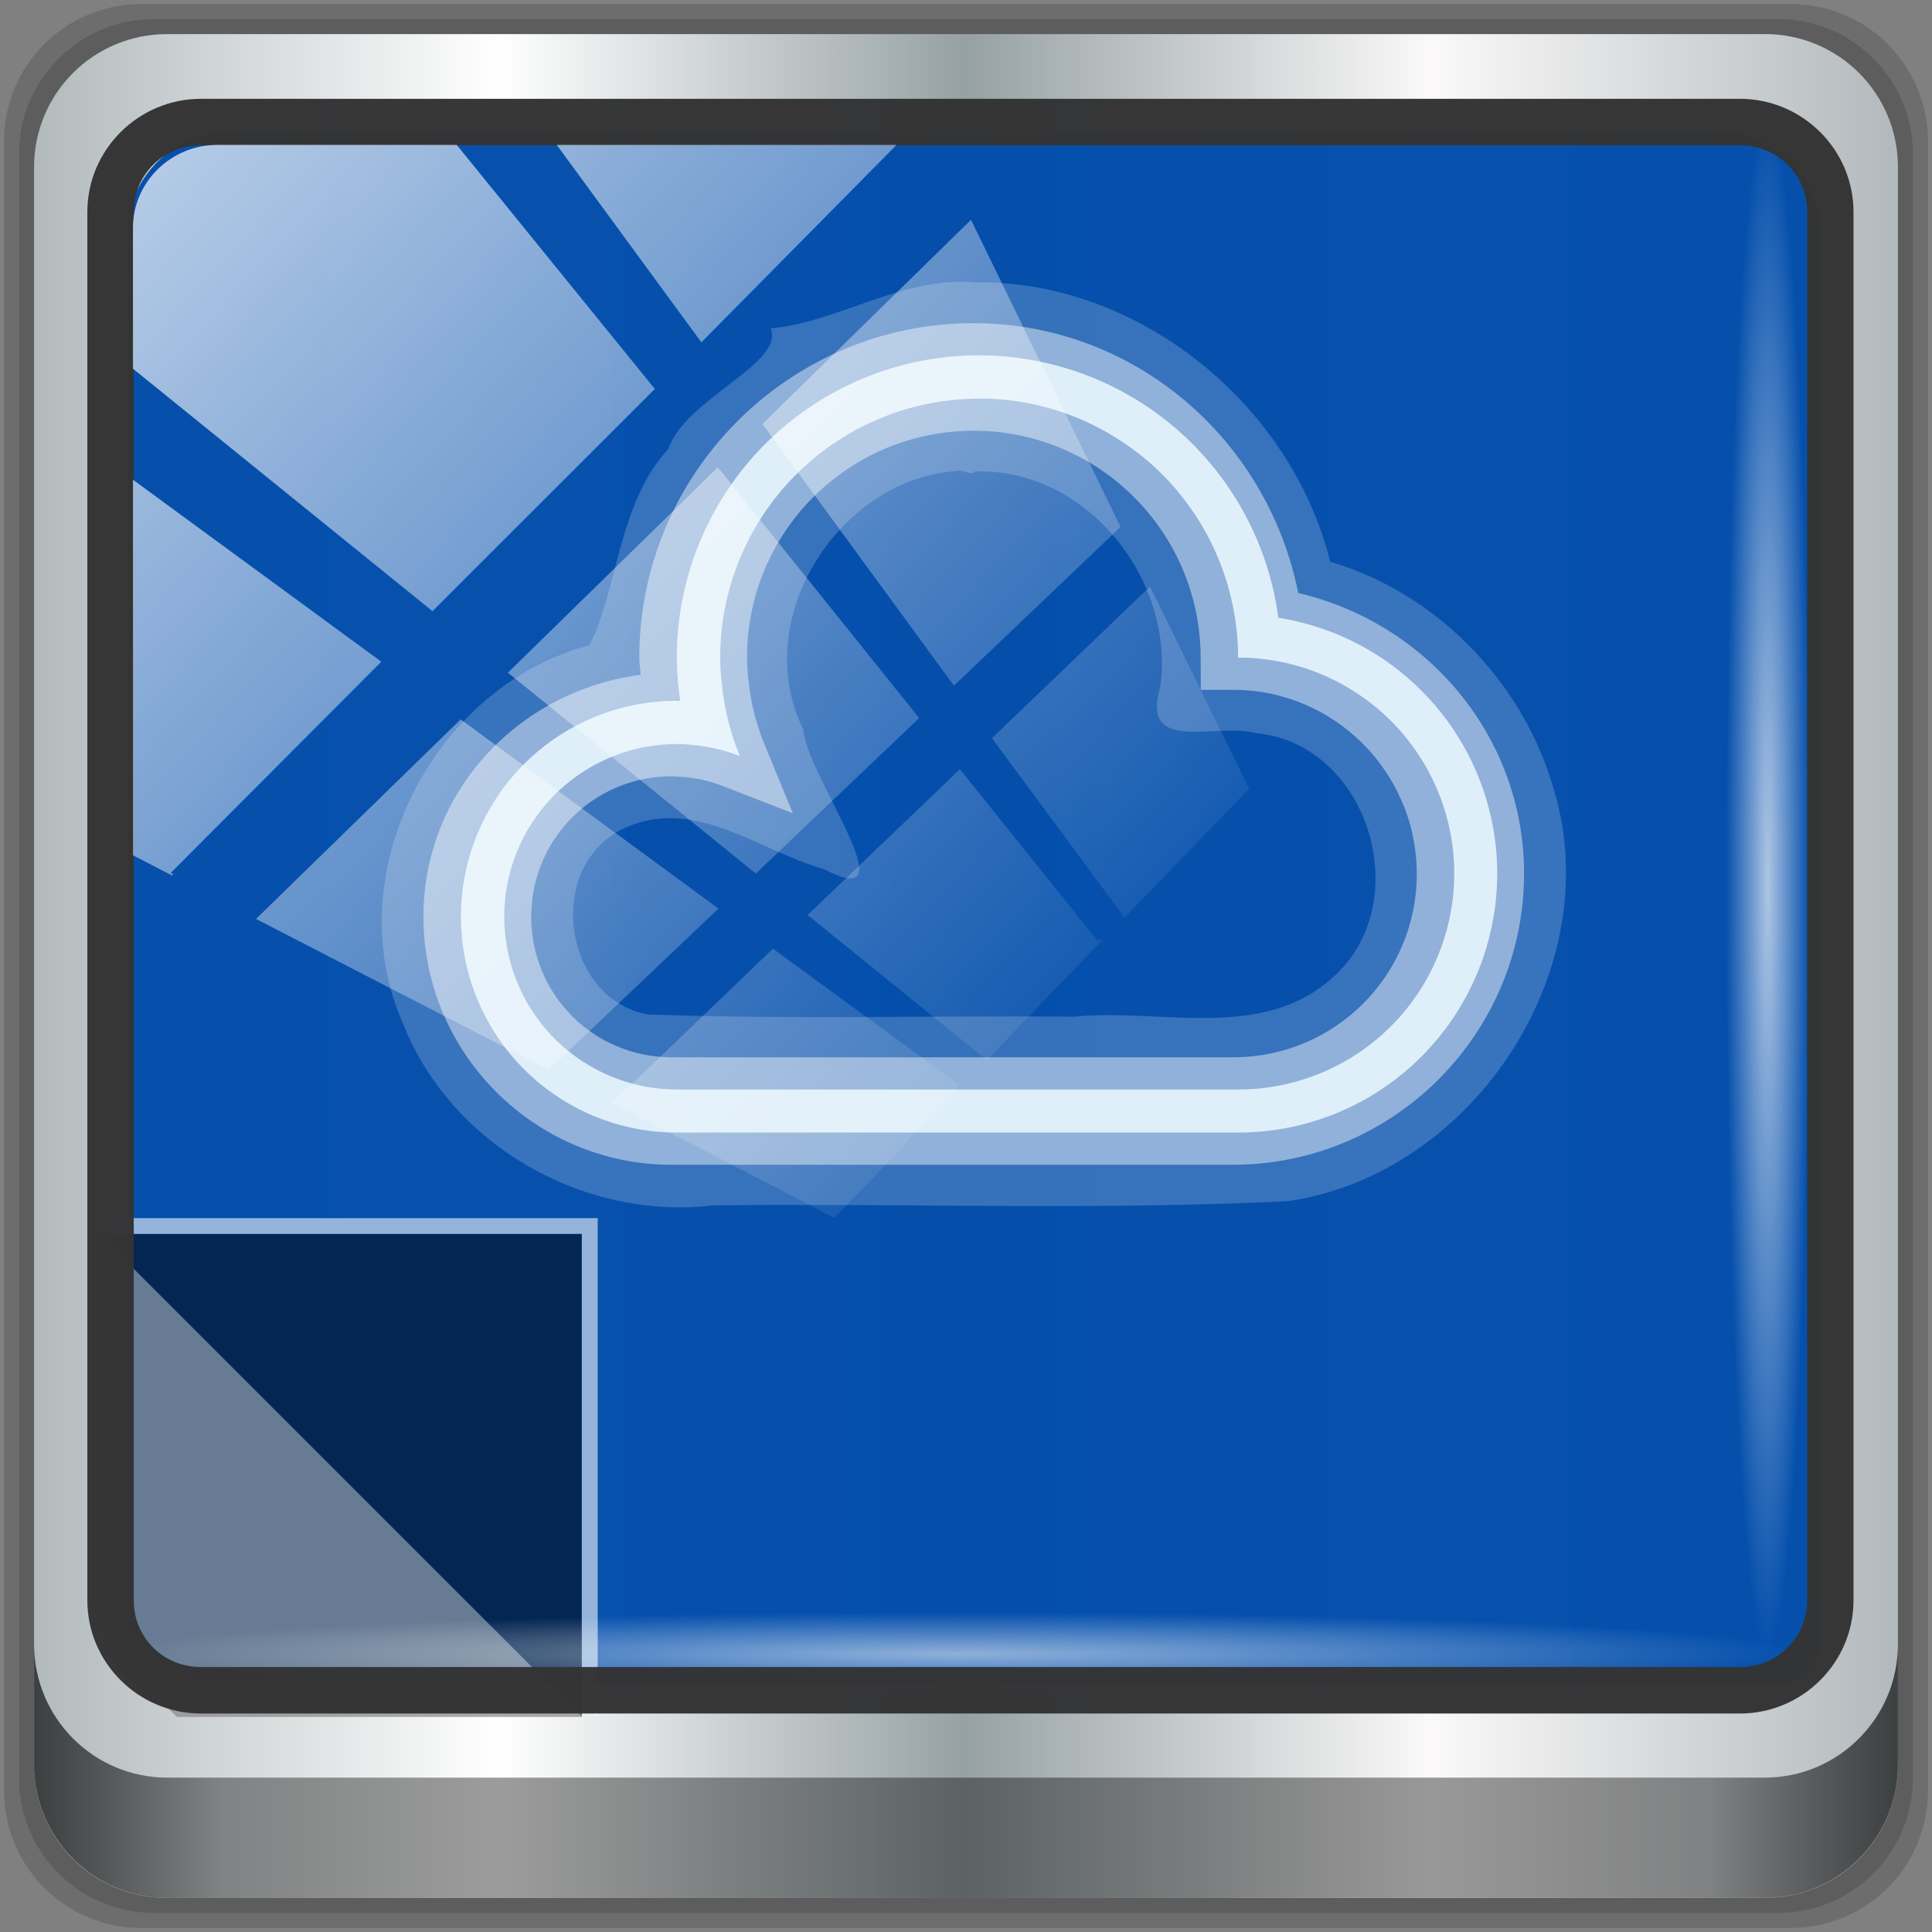 <?xml version="1.0" encoding="UTF-8" standalone="no"?>
<svg
   xmlns:dc="http://purl.org/dc/elements/1.1/"
   xmlns:cc="http://creativecommons.org/ns#"
   xmlns:rdf="http://www.w3.org/1999/02/22-rdf-syntax-ns#"
   xmlns:svg="http://www.w3.org/2000/svg"
   xmlns="http://www.w3.org/2000/svg"
   xmlns:xlink="http://www.w3.org/1999/xlink"
   xmlns:sodipodi="http://sodipodi.sourceforge.net/DTD/sodipodi-0.dtd"
   xmlns:inkscape="http://www.inkscape.org/namespaces/inkscape"
   width="48"
   height="48"
   version="1.1"
   id="svg65"
   sodipodi:docname="QOwnNotes.svg"
   inkscape:version="0.92.2 5c3e80d, 2017-08-06">
  <rect width="100%" height="100%" fill="#808080" stroke="none"/>
  <sodipodi:namedview
     pagecolor="#ffffff"
     bordercolor="#666666"
     borderopacity="1"
     objecttolerance="10"
     gridtolerance="10"
     guidetolerance="10"
     inkscape:pageopacity="0"
     inkscape:pageshadow="2"
     inkscape:window-width="1280"
     inkscape:window-height="972"
     id="namedview67"
     showgrid="false"
     inkscape:zoom="7.6246745"
     inkscape:cx="12.293367"
     inkscape:cy="24"
     inkscape:window-x="0"
     inkscape:window-y="23"
     inkscape:window-maximized="1"
     inkscape:current-layer="g49"
     inkscape:snap-global="false" />
  <defs
     id="defs37">
    <linearGradient
       id="a"
       y1="538.8"
       x1="406.57"
       y2="507.52"
       gradientUnits="userSpaceOnUse"
       x2="429.12"
       gradientTransform="matrix(-1.818,0,0,1.247,1167.79,-128.03)">
      <stop
         stop-color="#1d1d5b"
         id="stop2" />
      <stop
         offset="1"
         stop-color="#1f4778"
         id="stop4" />
    </linearGradient>
    <linearGradient
       id="b"
       y1="-516.3"
       x1="433.32"
       y2="-498.05"
       gradientUnits="userSpaceOnUse"
       x2="382.57">
      <stop
         stop-color="#363d68"
         id="stop7" />
      <stop
         offset="1"
         stop-color="#5272a2"
         stop-opacity=".427"
         id="stop9" />
    </linearGradient>
    <linearGradient
       id="c"
       y1="61.25"
       y2="49.25"
       x1="46"
       gradientUnits="userSpaceOnUse"
       x2="45.75"
       gradientTransform="matrix(-1,0,0,1,441.346,480.974)">
      <stop
         stop-color="#3e5172"
         id="stop12" />
      <stop
         offset="1"
         stop-color="#6f7da0"
         id="stop14"
         style="stop-color:#a8b0c5;stop-opacity:1" />
    </linearGradient>
    <linearGradient
       id="d"
       y1="23.375"
       x1="52.625"
       y2="13.25"
       gradientUnits="userSpaceOnUse"
       x2="41.38"
       gradientTransform="rotate(180,223.247,277.093)">
      <stop
         id="stop17" />
      <stop
         offset="1"
         stop-color="#655c6f"
         stop-opacity="0"
         id="stop19" />
    </linearGradient>
    <linearGradient
       id="e"
       x1="393.57"
       gradientUnits="userSpaceOnUse"
       x2="439.57">
      <stop
         stop-color="#ffffff"
         stop-opacity=".573"
         id="stop22" />
      <stop
         offset="1"
         stop-color="#ffffff"
         stop-opacity="0"
         id="stop24" />
    </linearGradient>
    <linearGradient
       id="f"
       x1="394.57"
       gradientUnits="userSpaceOnUse"
       x2="435.57">
      <stop
         stop-color="#0b084e"
         id="stop27" />
      <stop
         offset="1"
         stop-color="#e88f21"
         stop-opacity="0"
         id="stop29" />
    </linearGradient>
    <linearGradient
       id="g"
       y1="548.89"
       x1="393.74"
       y2="525.05"
       x2="393.57"
       gradientUnits="userSpaceOnUse">
      <stop
         stop-color="#2a3561"
         id="stop32" />
      <stop
         offset="1"
         stop-color="#192656"
         id="stop34" />
    </linearGradient>
    <linearGradient
       inkscape:collect="always"
       xlink:href="#linearGradient6139-0"
       id="linearGradient4071"
       gradientUnits="userSpaceOnUse"
       gradientTransform="matrix(0.551,0,0,0.551,-2.461,-1.909)"
       x1="6"
       y1="47"
       x2="90"
       y2="47" />
    <linearGradient
       id="linearGradient6139-0">
      <stop
         id="stop6141-2"
         offset="0"
         style="stop-color:#b2babc;stop-opacity:1" />
      <stop
         style="stop-color:#ffffff;stop-opacity:1;"
         offset="0.25"
         id="stop6151-0" />
      <stop
         style="stop-color:#96a1a4;stop-opacity:1"
         offset="0.5"
         id="stop6147-1" />
      <stop
         id="stop6149-4"
         offset="0.75"
         style="stop-color:#fbf9f9;stop-opacity:1;" />
      <stop
         id="stop6143-4"
         offset="1"
         style="stop-color:#b2b9bc;stop-opacity:1" />
    </linearGradient>
    <linearGradient
       gradientTransform="matrix(0.498,0,0,0.498,0.1,0.1)"
       inkscape:collect="always"
       xlink:href="#linearGradient3832-0-6-1-1"
       id="linearGradient4129"
       x1="1.5"
       y1="88.172"
       x2="94.5"
       y2="88.172"
       gradientUnits="userSpaceOnUse" />
    <linearGradient
       id="linearGradient3832-0-6-1-1">
      <stop
         style="stop-color:#000000;stop-opacity:1;"
         offset="0"
         id="stop3834-6-3-7-1" />
      <stop
         id="stop3872-2-4"
         offset="0.1"
         style="stop-color:#000000;stop-opacity:0.588;" />
      <stop
         style="stop-color:#000000;stop-opacity:0.588;"
         offset="0.9"
         id="stop3844-6-2-7-6" />
      <stop
         style="stop-color:#000000;stop-opacity:1;"
         offset="1"
         id="stop3836-5-0-2-9" />
    </linearGradient>
    <radialGradient
       inkscape:collect="always"
       xlink:href="#linearGradient3737"
       id="radialGradient7462"
       gradientUnits="userSpaceOnUse"
       gradientTransform="matrix(0.486,0,0,0.024,16.979,40.016)"
       cx="13.948"
       cy="44.893"
       fx="13.948"
       fy="44.893"
       r="43.199" />
    <linearGradient
       id="linearGradient3737">
      <stop
         offset="0"
         style="stop-color:#ffffff;stop-opacity:1"
         id="stop3739" />
      <stop
         offset="1"
         style="stop-color:#ffffff;stop-opacity:0"
         id="stop3741" />
    </linearGradient>
    <radialGradient
       inkscape:collect="always"
       xlink:href="#linearGradient3737"
       id="radialGradient7464"
       gradientUnits="userSpaceOnUse"
       gradientTransform="matrix(0.442,0,0,0.024,15.807,-44.996)"
       cx="13.948"
       cy="44.893"
       fx="13.948"
       fy="44.893"
       r="43.199" />
    <linearGradient
       inkscape:collect="always"
       xlink:href="#linearGradient3737"
       id="linearGradient4767"
       gradientUnits="userSpaceOnUse"
       x1="2.771"
       y1="-28.642"
       x2="50.528"
       y2="14.514" />
    <clipPath
       id="clipPath4156-4-1"
       clipPathUnits="userSpaceOnUse">
      <path
         inkscape:connector-curvature="0"
         id="path4158-0-8"
         d="m 27.046,-55.695 -14.214,13.321 h 0.061 l 15.653,21.771 10.231,-10.546 C 38.562,-32.302 27.468,-54.819 27.046,-55.695 Z M 9.647,-39.383 -5.241,-25.321 15.988,-7.806 26.372,-18.383 Z m 31.491,12.951 -9.741,9.714 8.945,12.458 7.781,-7.555 z m -49.84,4.379 -13.754,12.982 26.283,13.846 0.061,-0.062 -0.123,-0.062 L 13.599,-5.401 -8.702,-22.053 Z m 38.015,7.401 -9.803,9.775 11.579,9.559 7.628,-7.401 -8.669,-11.009 z m 20.187,5.674 -7.383,7.216 6.188,8.542 5.82,-6.137 z m -32.195,6.322 -9.557,9.498 13.662,7.185 7.934,-7.678 z m 23.312,2.374 -7.107,6.938 8.363,6.907 5.361,-5.674 -0.061,-0.092 -0.092,0.123 -6.464,-8.203 z m -8.73,8.542 -7.505,7.339 10.354,5.458 c 1.397,-1.321 5.675,-6.123 5.851,-6.322 z"
         style="opacity:0.6;fill:#ffffff;fill-opacity:1;stroke:none" />
    </clipPath>
    <linearGradient
       id="ButtonShadow-16"
       gradientTransform="scale(1.006,0.994)"
       x1="45.448"
       y1="92.54"
       x2="45.448"
       y2="7.017"
       gradientUnits="userSpaceOnUse">
      <stop
         style="stop-color:#000000;stop-opacity:1;"
         offset="0"
         id="stop3750-6" />
      <stop
         style="stop-color:#000000;stop-opacity:0.588;"
         offset="1"
         id="stop3752-4" />
    </linearGradient>
    <clipPath
       clipPathUnits="userSpaceOnUse"
       id="clipPath4355-7">
      <rect
         style="fill:#ffffff;fill-opacity:1;fill-rule:nonzero;stroke:none"
         id="rect4357-5"
         width="84"
         height="80"
         x="6"
         y="6"
         rx="6"
         ry="6" />
    </clipPath>
    <clipPath
       clipPathUnits="userSpaceOnUse"
       id="clipPath4355-9">
      <rect
         style="fill:#ffffff;fill-opacity:1;fill-rule:nonzero;stroke:none"
         id="rect4357-1"
         width="84"
         height="80"
         x="6"
         y="6"
         rx="6"
         ry="6" />
    </clipPath>
    <clipPath
       clipPathUnits="userSpaceOnUse"
       id="clipPath4355-1">
      <rect
         style="fill:#ffffff;fill-opacity:1;fill-rule:nonzero;stroke:none"
         id="rect4357-9"
         width="84"
         height="80"
         x="6"
         y="6"
         rx="6"
         ry="6" />
    </clipPath>
    <clipPath
       clipPathUnits="userSpaceOnUse"
       id="clipPath3943-52-0">
      <path
         id="path3945-4-1"
         d="m 69.781,20.844 -5,3.438 c 5.587,5.537 9,13.328 9,21.812 0,8.434 -3.377,16.096 -8.906,21.625 l 5,3.438 C 76.078,64.576 80,55.844 80,46.094 c 2e-6,-9.797 -3.963,-18.66 -10.219,-25.25 z M 40,24.062 28.906,36.219 H 21.5 c -0.823,0 -1.5,0.677 -1.5,1.5 v 1 14.844 1 c 0,0.823 0.684,1.61 1.5,1.5 h 7.406 L 40,68 V 66 26.062 Z m 20.594,3.281 -5,3.438 L 55.5,30.875 c 3.938,3.89 6.406,9.25 6.406,15.219 0,5.921 -2.43,11.148 -6.312,15.031 l 0.094,0.094 5.094,3.438 c 4.475,-4.908 7.25,-11.402 7.25,-18.562 0,-7.231 -2.879,-13.831 -7.438,-18.75 z m -9.25,6.5 -5.219,3.625 c 2.222,2.218 3.719,5.24 3.719,8.625 0,3.337 -1.459,6.228 -3.625,8.438 l 5.219,3.625 c 2.822,-3.237 4.531,-7.434 4.531,-12.062 0,-4.673 -1.754,-9.001 -4.625,-12.25 z"
         style="color:#000000;display:inline;overflow:visible;visibility:visible;opacity:0.8;fill:#ff00ff;fill-opacity:1;fill-rule:nonzero;stroke:none;stroke-width:1;marker:none;enable-background:accumulate"
         inkscape:connector-curvature="0" />
    </clipPath>
    <linearGradient
       id="b-3"
       y1="-516.3"
       x1="433.32"
       y2="-498.05"
       gradientUnits="userSpaceOnUse"
       x2="382.57">
      <stop
         stop-color="#363d68"
         id="stop7-5" />
      <stop
         offset="1"
         stop-color="#5272a2"
         stop-opacity=".427"
         id="stop9-6" />
    </linearGradient>
    <linearGradient
       id="e-2"
       x1="393.57"
       gradientUnits="userSpaceOnUse"
       x2="439.57">
      <stop
         stop-color="#ffffff"
         stop-opacity=".573"
         id="stop22-9" />
      <stop
         offset="1"
         stop-color="#ffffff"
         stop-opacity="0"
         id="stop24-1" />
    </linearGradient>
    <linearGradient
       id="f-2"
       x1="394.57"
       gradientUnits="userSpaceOnUse"
       x2="435.57">
      <stop
         stop-color="#0b084e"
         id="stop27-7" />
      <stop
         offset="1"
         stop-color="#e88f21"
         stop-opacity="0"
         id="stop29-0" />
    </linearGradient>
  </defs>
  <path
     style="display:inline;opacity:0.15;fill:#000000;fill-opacity:1;fill-rule:nonzero;stroke:none;stroke-width:0.498"
     d="M 44.486,0.1 H 3.514 c -1.892,0 -3.414,1.523 -3.414,3.414 v 40.971 C 0.1,46.377 1.623,47.9 3.514,47.9 H 44.486 C 46.377,47.9 47.9,46.377 47.9,44.486 V 3.514 c 0,-1.892 -1.523,-3.414 -3.414,-3.414 z"
     id="path3288"
     inkscape:connector-curvature="0" />
  <path
     inkscape:connector-curvature="0"
     id="path4085"
     d="M 44.166,0.473 H 3.834 c -1.862,0 -3.361,1.499 -3.361,3.361 V 44.166 c 0,1.862 1.499,3.361 3.361,3.361 H 44.166 c 1.862,0 3.361,-1.499 3.361,-3.361 V 3.834 c 0,-1.862 -1.499,-3.361 -3.361,-3.361 z"
     style="display:inline;opacity:0.15;fill:#000000;fill-opacity:1;fill-rule:nonzero;stroke:none;stroke-width:0.498" />
  <path
     style="display:inline;fill:url(#linearGradient4071);fill-opacity:1;fill-rule:nonzero;stroke:none;stroke-width:0.498"
     d="M 43.846,0.847 H 4.154 c -1.832,0 -3.308,1.475 -3.308,3.308 V 43.846 c 0,1.832 1.475,3.308 3.308,3.308 H 43.846 c 1.832,0 3.308,-1.475 3.308,-3.308 V 4.154 c 0,-1.832 -1.475,-3.308 -3.308,-3.308 z"
     id="rect4251-1"
     inkscape:connector-curvature="0" />
  <path
     style="display:inline;opacity:0.98;fill:#034eab;fill-opacity:1;fill-rule:nonzero;stroke:none;stroke-width:0.517"
     d="m 5.713,3.28 c -1.431,0 -2.567,1.153 -2.567,2.606 v 10.797 3.648 20.111 c 0.55,0.849 1.488,1.417 2.567,1.417 h 2.054 32.863 2.84 c 1.08,0 1.231,0.018 1.781,-0.831 V 20.33 16.682 5.886 c 0,-1.452 -1.136,-2.606 -2.567,-2.606 z"
     id="path3400-6"
     inkscape:connector-curvature="0"
     sodipodi:nodetypes="sscccsccscccsss" />
  <g
     transform="translate(-384.694,-499.776)"
     id="g63">
    <g
       id="g55"
       style="fill-rule:evenodd"
       transform="translate(-17.575,-10.623)">
      <path
         d="m 404.724,541.056 12,12 v -12 z"
         id="path51"
         style="fill:#000000;fill-opacity:0.527"
         inkscape:connector-curvature="0" />
      <path
         style="fill:#ffffff;fill-opacity:0.567;stroke-width:1.033"
         d="M 2.455 30.264 L 2.848 30.656 L 14.455 30.656 L 14.455 42.262 L 14.85 42.656 L 14.85 30.264 L 2.455 30.264 z "
         transform="translate(402.269,510.399)"
         id="path902" />
      <path
         inkscape:connector-curvature="0"
         style="fill:#8b8b8b;fill-opacity:0.728"
         id="path905"
         d="m 404.724,541.056 12,12 H 406.662 c -1.151,-1.178 -1.608,-0.706 -1.938,-2.395 z"
         sodipodi:nodetypes="ccccc" />
    </g>
    <g
       id="g49"
       style="color:#4d4d4d;color-interpolation:sRGB;color-interpolation-filters:linearRGB;color-rendering:auto;image-rendering:auto;shape-rendering:auto;text-rendering:auto"
       transform="matrix(1.207,0,0,1.207,-89.064,-109.36)">
      <path
         style="color:#4d4d4d;font-style:normal;font-variant:normal;font-weight:normal;font-stretch:normal;font-size:medium;line-height:normal;font-family:sans-serif;font-variant-ligatures:normal;font-variant-position:normal;font-variant-caps:normal;font-variant-numeric:normal;font-variant-alternates:normal;font-feature-settings:normal;text-indent:0;text-align:start;text-decoration:none;text-decoration-line:none;text-decoration-style:solid;text-decoration-color:#000000;letter-spacing:normal;word-spacing:normal;text-transform:none;writing-mode:lr-tb;direction:ltr;text-orientation:mixed;dominant-baseline:auto;baseline-shift:baseline;text-anchor:start;white-space:normal;shape-padding:0;clip-rule:nonzero;display:inline;overflow:visible;visibility:visible;opacity:0.87;isolation:auto;mix-blend-mode:normal;color-interpolation:sRGB;color-interpolation-filters:linearRGB;solid-color:#000000;solid-opacity:1;vector-effect:none;fill:#fcfcfc;fill-opacity:0.228;fill-rule:nonzero;stroke:none;stroke-width:3;stroke-linecap:butt;stroke-linejoin:miter;stroke-miterlimit:4;stroke-dasharray:none;stroke-dashoffset:0;stroke-opacity:1;color-rendering:auto;image-rendering:auto;shape-rendering:auto;text-rendering:auto;enable-background:accumulate"
         d="m 412.553,510.482 c -1.476,-0.127 -2.782,0.822 -4.183,0.947 0.31,0.712 -1.758,1.445 -2.107,2.487 -1.032,1.1 -1.059,2.979 -1.623,4.034 -3.216,0.854 -5.208,4.723 -3.83,7.803 0.995,2.503 3.737,4.045 6.392,3.727 3.94,-0.045 7.89,0.106 11.823,-0.086 3.857,-0.57 6.651,-4.868 5.426,-8.61 -0.654,-2.138 -2.411,-3.918 -4.561,-4.552 -0.81,-3.248 -3.957,-5.812 -7.336,-5.75 -0.002,1.126 -0.002,0.509 -0.002,0 z m 0.002,3.893 c 2.3,-0.095 4.159,2.228 3.832,4.452 -0.398,1.379 1.147,0.706 1.987,0.935 2.33,0.23 3.303,3.522 1.552,5.042 -1.455,1.301 -3.536,0.619 -5.289,0.792 -2.932,-0.024 -5.87,0.058 -8.798,-0.045 -1.82,-0.351 -2.115,-3.203 -0.373,-3.88 1.402,-0.568 2.699,0.524 4.006,0.889 1.827,0.955 -0.378,-1.95 -0.426,-2.869 -1.133,-2.275 0.752,-5.191 3.18,-5.328 0.056,-0.035 0.332,0.106 0.331,0.013 z"
         id="path888"
         inkscape:connector-curvature="0" />
      <path
         d="m 412.662,511.983 a 6.222,6.222 0 0 0 -6.222,6.222 6.222,6.222 0 0 0 0.071,0.891 4.444,4.444 0 0 0 -0.071,-0.002 4.444,4.444 0 0 0 -4.444,4.444 4.444,4.444 0 0 0 4.444,4.444 h 11.554 a 5.333,5.333 0 0 0 5.333,-5.333 5.333,5.333 0 0 0 -4.505,-5.263 6.222,6.222 0 0 0 -6.161,-5.402 m 0,0.889 a 5.333,5.333 0 0 1 0.533,0.026 5.333,5.333 0 0 1 2.477,0.906 5.333,5.333 0 0 1 0.002,0 5.333,5.333 0 0 1 1.165,1.085 5.333,5.333 0 0 1 0,0.002 5.333,5.333 0 0 1 1.08,2.429 5.333,5.333 0 0 1 0.076,0.885 4.444,4.444 0 0 1 0.885,0.088 4.444,4.444 0 0 1 0.429,0.109 4.444,4.444 0 0 1 0.002,0 4.444,4.444 0 0 1 0.415,0.153 4.444,4.444 0 0 1 0.002,0 4.444,4.444 0 0 1 0.398,0.193 4.444,4.444 0 0 1 0.004,0.002 4.444,4.444 0 0 1 0.375,0.231 4.444,4.444 0 0 1 0.004,0.002 4.444,4.444 0 0 1 0.351,0.267 4.444,4.444 0 0 1 0.002,0.002 4.444,4.444 0 0 1 0.323,0.3 4.444,4.444 0 0 1 0.002,0.002 4.444,4.444 0 0 1 0.55,0.694 4.444,4.444 0 0 1 0.002,0.002 4.444,4.444 0 0 1 0.219,0.384 4.444,4.444 0 0 1 0.002,0.002 4.444,4.444 0 0 1 0.181,0.403 4.444,4.444 0 0 1 0.002,0.002 4.444,4.444 0 0 1 0.139,0.42 4.444,4.444 0 0 1 0,0.002 4.444,4.444 0 0 1 0.097,0.432 4.444,4.444 0 0 1 0,0.002 4.444,4.444 0 0 1 0.054,0.439 4.444,4.444 0 0 1 0.01,0.314 4.444,4.444 0 0 1 -4.444,4.444 h -11.554 a 3.555,3.555 0 0 1 -3.555,-3.555 3.555,3.555 0 0 1 0.017,-0.354 3.555,3.555 0 0 1 3.538,-3.201 3.555,3.555 0 0 1 0.266,0.012 3.555,3.555 0 0 1 0,0.002 3.555,3.555 0 0 1 1.028,0.233 5.333,5.333 0 0 1 -0.304,-1.019 5.333,5.333 0 0 1 -0.066,-0.451 5.333,5.333 0 0 1 -0.012,-0.102 5.333,5.333 0 0 1 -0.023,-0.451 5.333,5.333 0 0 1 0.026,-0.533 5.333,5.333 0 0 1 5.307,-4.8 z"
         id="path47"
         inkscape:connector-curvature="0"
         style="opacity:0.87;fill:#dcf5ff;fill-opacity:1;stroke:none;stroke-width:1.326;stroke-miterlimit:4;stroke-dasharray:none;stroke-opacity:1" />
      <path
         style="color:#4d4d4d;font-style:normal;font-variant:normal;font-weight:normal;font-stretch:normal;font-size:medium;line-height:normal;font-family:sans-serif;font-variant-ligatures:normal;font-variant-position:normal;font-variant-caps:normal;font-variant-numeric:normal;font-variant-alternates:normal;font-feature-settings:normal;text-indent:0;text-align:start;text-decoration:none;text-decoration-line:none;text-decoration-style:solid;text-decoration-color:#000000;letter-spacing:normal;word-spacing:normal;text-transform:none;writing-mode:lr-tb;direction:ltr;text-orientation:mixed;dominant-baseline:auto;baseline-shift:baseline;text-anchor:start;white-space:normal;shape-padding:0;clip-rule:nonzero;display:inline;overflow:visible;visibility:visible;opacity:0.87;isolation:auto;mix-blend-mode:normal;color-interpolation:sRGB;color-interpolation-filters:linearRGB;solid-color:#000000;solid-opacity:1;vector-effect:none;fill:#fefefe;fill-opacity:0.518;fill-rule:nonzero;stroke:none;stroke-width:1.326;stroke-linecap:butt;stroke-linejoin:miter;stroke-miterlimit:4;stroke-dasharray:none;stroke-dashoffset:0;stroke-opacity:1;color-rendering:auto;image-rendering:auto;shape-rendering:auto;text-rendering:auto;enable-background:accumulate"
         d="m 412.553,511.32 c -3.794,0 -6.885,3.09 -6.885,6.885 v 0.002 0.004 c 9.2e-4,0.117 0.021,0.231 0.027,0.348 -2.5,0.328 -4.471,2.391 -4.471,4.979 0,2.813 2.295,5.107 5.107,5.107 h 11.553 c 3.304,0 5.996,-2.693 5.996,-5.996 -0.002,-2.794 -1.966,-5.143 -4.648,-5.773 -0.64,-3.186 -3.389,-5.551 -6.68,-5.555 z m 0.002,2.217 h 0.037 c 0.143,0.001 0.286,0.007 0.428,0.021 0.778,0.079 1.523,0.351 2.168,0.793 h 0.002 l 0.006,0.006 c 0.378,0.26 0.716,0.574 1.002,0.932 l 0.012,0.014 c 0.49,0.618 0.817,1.35 0.947,2.127 v 0.002 c 0.044,0.256 0.066,0.516 0.066,0.775 l 0.002,0.662 h 0.662 c 0.253,-1.6e-4 0.504,0.024 0.752,0.074 0.123,0.025 0.245,0.057 0.365,0.094 l 0.031,0.01 c 0.109,0.035 0.217,0.074 0.322,0.119 h 0.002 l 0.016,0.008 c 0.11,0.047 0.217,0.099 0.322,0.156 l 0.012,0.006 0.014,0.008 c 0.102,0.057 0.201,0.118 0.297,0.184 l 0.004,0.002 0.035,0.025 c 0.084,0.059 0.165,0.122 0.244,0.188 0.004,0.004 0.009,0.006 0.014,0.01 0.002,0.002 0.004,0.004 0.006,0.006 l 0.002,0.002 c 0.096,0.081 0.188,0.166 0.275,0.256 l 0.004,0.004 0.004,0.004 c 0.173,0.179 0.327,0.375 0.461,0.584 l 0.016,0.025 c 0.061,0.098 0.12,0.198 0.172,0.301 l 0.016,0.033 c 0.051,0.103 0.099,0.208 0.141,0.314 l 0.012,0.029 c 0.04,0.105 0.075,0.212 0.105,0.32 l 0.004,0.01 c 0.033,0.119 0.059,0.241 0.08,0.363 3.5e-4,0.002 0.002,0.004 0.002,0.006 v 0.002 c 0.021,0.124 0.036,0.248 0.045,0.373 0.006,0.088 0.01,0.175 0.01,0.264 v 0.002 c 0,2.096 -1.685,3.781 -3.781,3.781 h -11.555 c -1.605,0 -2.893,-1.287 -2.893,-2.893 -1.1e-4,-0.096 0.006,-0.191 0.016,-0.287 h -0.002 c 0.149,-1.484 1.387,-2.604 2.879,-2.604 0.052,5.4e-4 0.104,0.004 0.156,0.008 l 0.06,0.004 c 0.287,0.021 0.568,0.085 0.836,0.189 l 1.441,0.561 -0.588,-1.43 c -0.118,-0.288 -0.207,-0.587 -0.266,-0.893 -0.025,-0.131 -0.043,-0.262 -0.057,-0.395 l -0.002,-0.008 v -0.01 c -0.003,-0.026 -0.007,-0.052 -0.01,-0.078 -0.012,-0.13 -0.018,-0.26 -0.019,-0.391 v -0.002 c -1e-5,-6.5e-4 0,-0.001 0,-0.002 -7e-5,-0.155 0.006,-0.309 0.021,-0.463 0.24,-2.392 2.242,-4.203 4.646,-4.203 z"
         id="path907"
         inkscape:connector-curvature="0" />
    </g>
  </g>
  <path
     inkscape:connector-curvature="0"
     style="display:inline;opacity:0.658;fill:url(#linearGradient4129);fill-opacity:1;fill-rule:nonzero;stroke:none;stroke-width:0.498"
     d="m 0.847,40.851 v 2.987 c 0,1.832 1.482,3.314 3.314,3.314 H 43.839 c 1.832,0 3.314,-1.482 3.314,-3.314 v -2.987 c 0,1.832 -1.482,3.314 -3.314,3.314 H 4.161 c -1.832,0 -3.314,-1.482 -3.314,-3.314 z"
     id="path4118" />
  <rect
     style="opacity:0.55;fill:url(#radialGradient7462);fill-opacity:1;stroke:none;stroke-width:0.498"
     id="rect4131"
     width="41.949"
     height="2.116"
     x="2.776"
     y="40.058"
     rx="2.116"
     ry="2.116" />
  <rect
     ry="2.116"
     rx="2.116"
     y="-44.955"
     x="2.868"
     height="2.116"
     width="38.215"
     id="rect4141"
     style="opacity:0.669;fill:url(#radialGradient7464);fill-opacity:1;stroke:none;stroke-width:0.498"
     transform="rotate(90)" />
  <path
     inkscape:connector-curvature="0"
     id="path4989"
     d="m 4.992,2.455 c -1.552,0 -2.822,1.264 -2.822,2.811 V 39.761 c 0,1.547 1.27,2.811 2.822,2.811 H 43.228 c 1.552,0 2.822,-1.264 2.822,-2.811 V 5.266 c 0,-1.547 -1.27,-2.811 -2.822,-2.811 z m 0,1.155 H 43.228 c 0.94,0 1.669,0.737 1.669,1.656 V 39.761 c 0,0.919 -0.729,1.656 -1.669,1.656 H 4.992 c -0.94,0 -1.669,-0.737 -1.669,-1.656 V 5.266 c 0,-0.919 0.729,-1.656 1.669,-1.656 z"
     style="color:#000000;font-style:normal;font-variant:normal;font-weight:normal;font-stretch:normal;font-size:medium;line-height:normal;font-family:Sans;-inkscape-font-specification:Sans;text-indent:0;text-align:start;text-decoration:none;text-decoration-line:none;letter-spacing:normal;word-spacing:normal;text-transform:none;writing-mode:lr-tb;direction:ltr;baseline-shift:baseline;text-anchor:start;display:inline;overflow:visible;visibility:visible;fill:#333334;fill-opacity:0.978;stroke:none;stroke-width:1.183;marker:none;enable-background:accumulate" />
  <rect
     transform="matrix(0.532,0,0,0.522,2.239,19.259)"
     style="opacity:0.7;fill:url(#linearGradient4767);fill-opacity:1;stroke:none"
     id="rect4146"
     width="75.966"
     height="69.024"
     x="2"
     y="-30"
     rx="3.957"
     ry="3.957"
     clip-path="url(#clipPath4156-4-1)" />
</svg>
